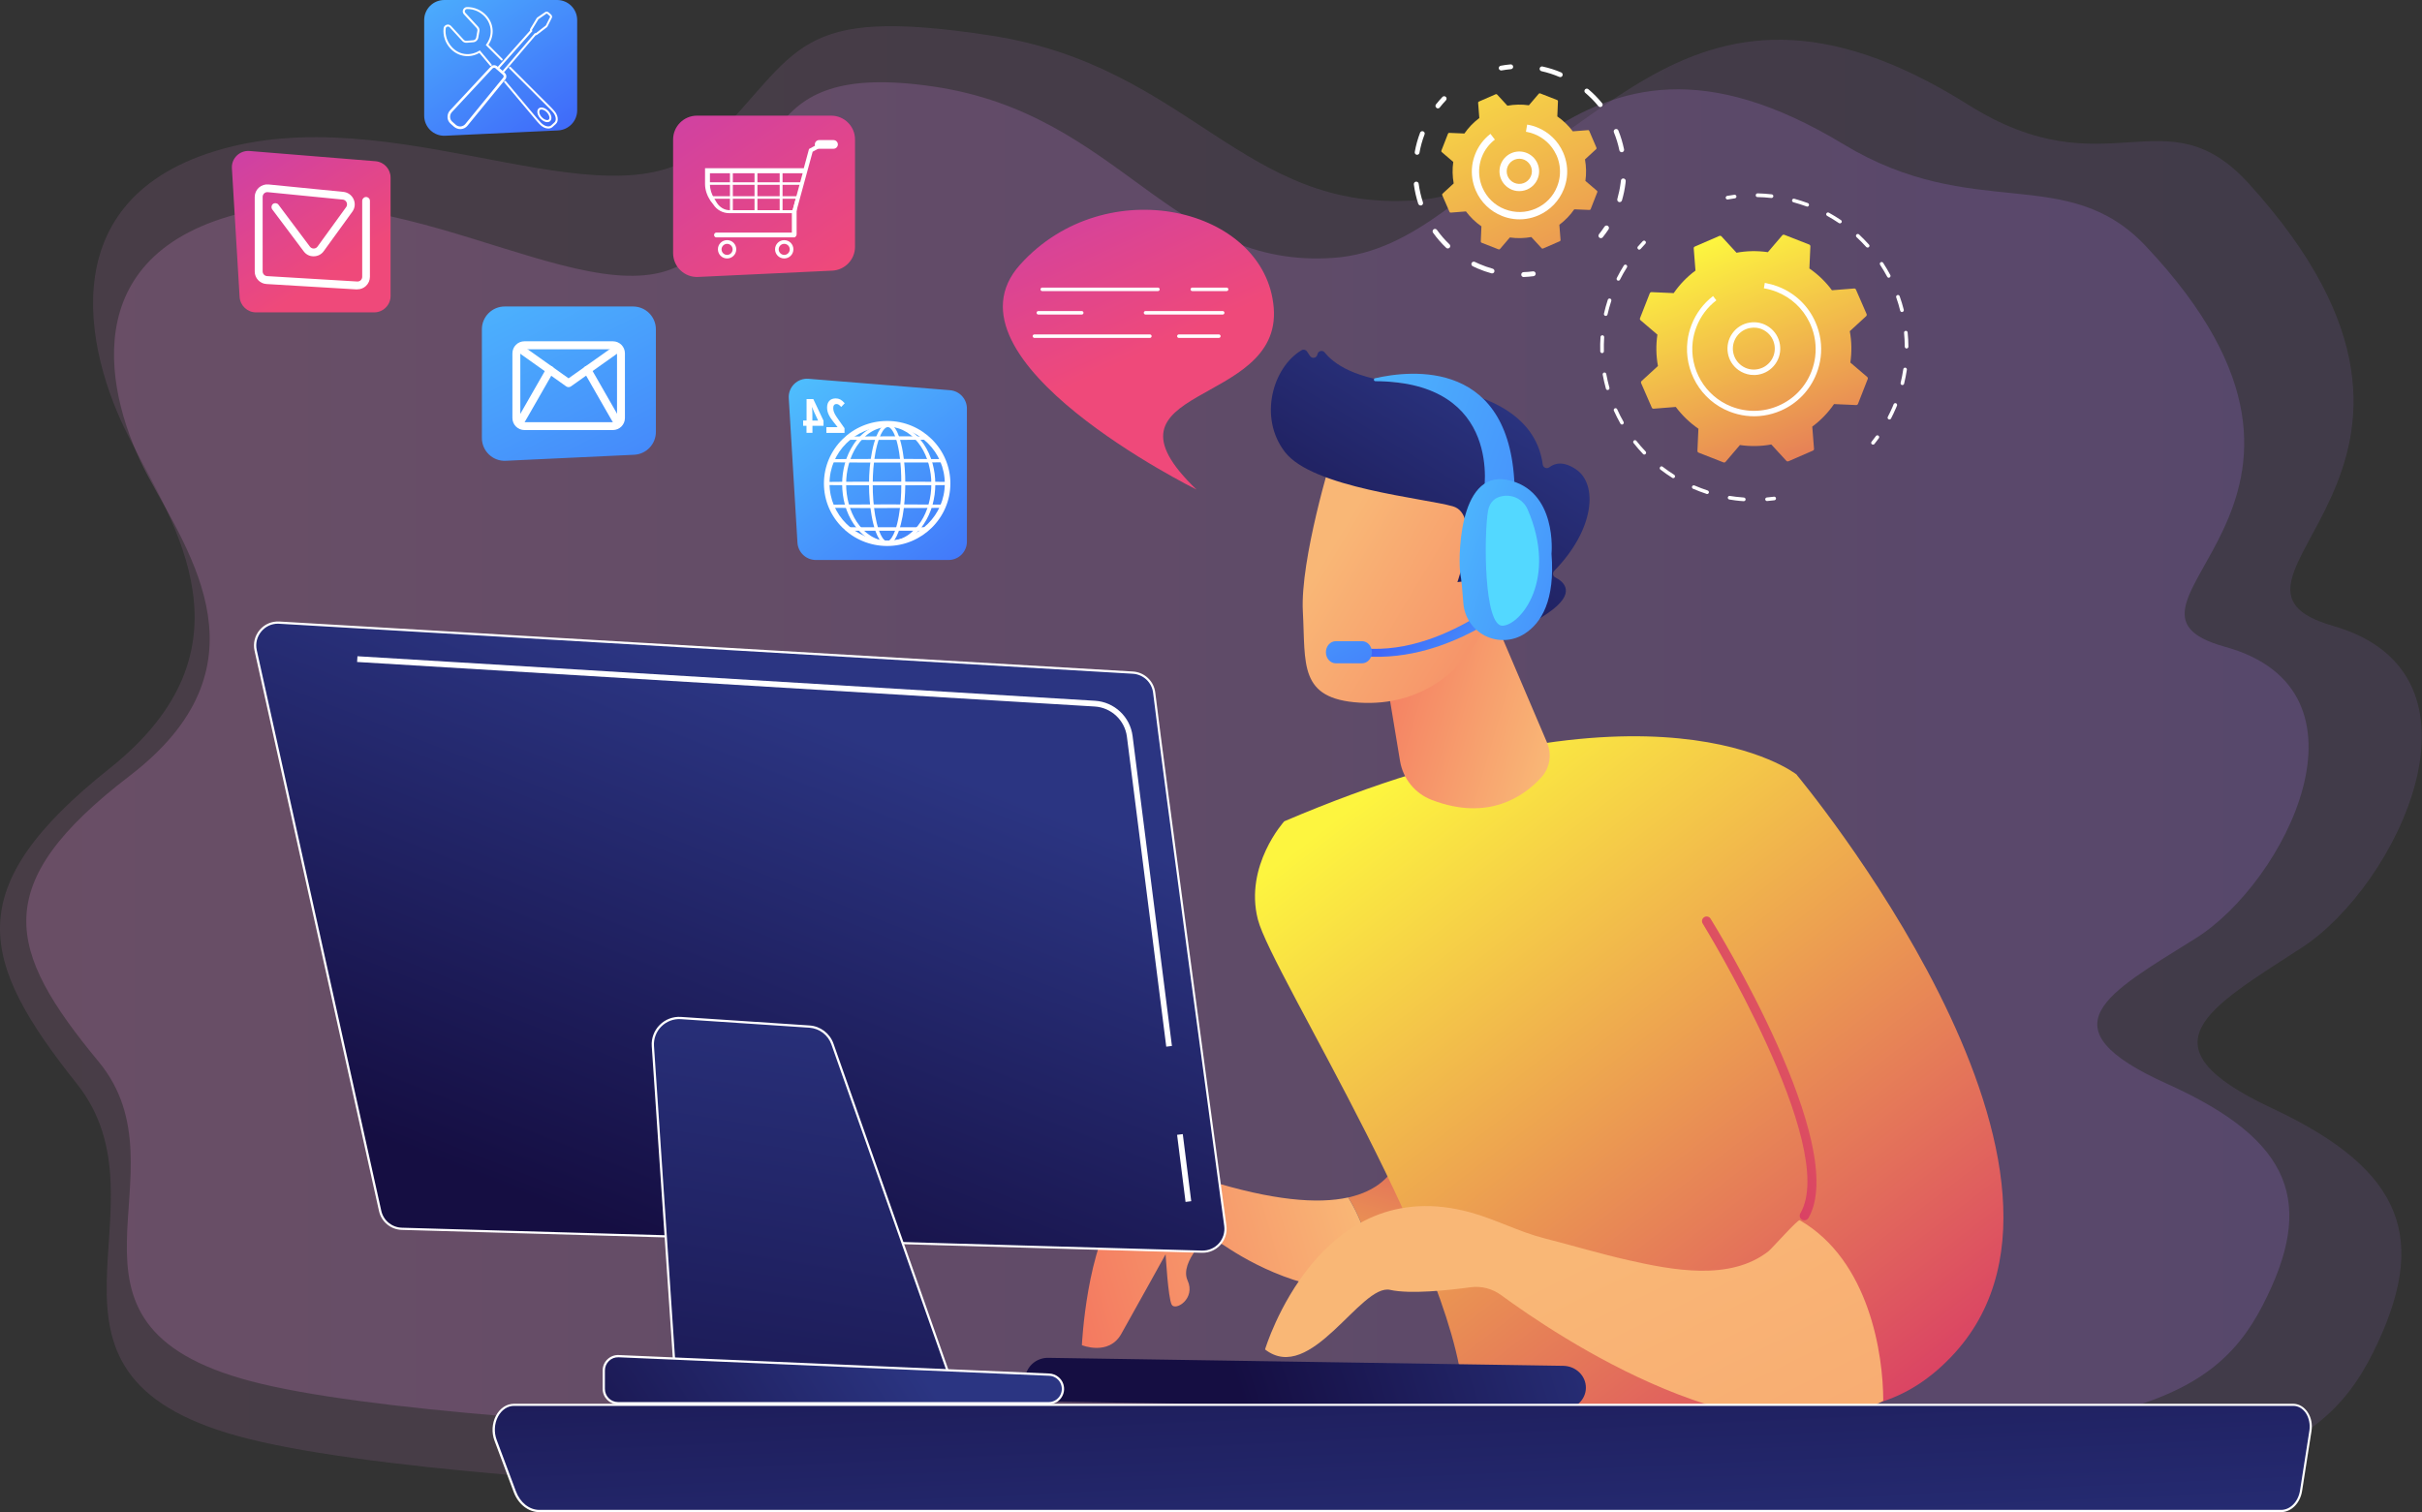 <?xml version="1.0" encoding="utf-8"?>
<!-- Generator: Adobe Illustrator 23.0.6, SVG Export Plug-In . SVG Version: 6.00 Build 0)  -->
<svg version="1.1" id="Layer_1" xmlns="http://www.w3.org/2000/svg" xmlns:xlink="http://www.w3.org/1999/xlink" x="0px" y="0px"
	 viewBox="0 0 3459 2160" style="enable-background:new 0 0 3459 2160;" xml:space="preserve">
<rect x="0" y="0" width="3459" height="2160" fill="#333333" stroke="none"/>
<style type="text/css">
	.st0{opacity:0.11;fill:url(#SVGID_1_);enable-background:new    ;}
	.st1{opacity:0.19;fill:url(#SVGID_2_);enable-background:new    ;}
	.st2{fill:#FFFFFF;}
	.st3{fill:url(#SVGID_3_);}
	.st4{fill:url(#SVGID_4_);}
	.st5{fill:url(#SVGID_5_);}
	.st6{fill:url(#SVGID_6_);}
	.st7{fill:url(#SVGID_7_);}
	.st8{fill:url(#SVGID_8_);}
	.st9{fill:url(#SVGID_9_);}
	.st10{fill:url(#SVGID_10_);}
	.st11{fill:url(#SVGID_11_);}
	.st12{fill:url(#SVGID_12_);}
	.st13{fill:url(#SVGID_13_);}
	.st14{fill:url(#SVGID_14_);}
	.st15{fill:url(#SVGID_15_);}
	.st16{fill:url(#SVGID_16_);}
	.st17{fill:url(#SVGID_17_);}
	.st18{fill:url(#SVGID_18_);}
	.st19{fill:url(#SVGID_19_);}
	.st20{fill:url(#SVGID_20_);}
	.st21{fill:url(#SVGID_21_);}
	.st22{fill:url(#SVGID_22_);}
	.st23{fill:url(#SVGID_23_);}
	.st24{fill:url(#SVGID_24_);}
	.st25{fill:url(#SVGID_25_);}
	.st26{fill:url(#SVGID_26_);}
	.st27{fill:url(#SVGID_27_);}
	.st28{fill:url(#SVGID_28_);}
	.st29{fill:url(#SVGID_29_);}
	.st30{fill:url(#SVGID_30_);}
</style>
<g id="Background">
</g>
<g id="Illustration">
	<g>
		
			<linearGradient id="SVGID_1_" gradientUnits="userSpaceOnUse" x1="-1905.066" y1="-353.371" x2="1553.575" y2="-353.371" gradientTransform="matrix(-1 0 0 1 1553.614 1450)">
			<stop  offset="0" style="stop-color:#B37CFF"/>
			<stop  offset="1" style="stop-color:#F895E7"/>
		</linearGradient>
		<path class="st0" d="M109.7,1548c-140.1-176.1-167.7-279.6,46.9-450.4s92.3-347.7,27.9-472.4s-114-350.9,144.6-415.4
			s555.1,124.8,685.2-6s116.8-196.6,400.8-153c284.1,43.7,360.4,253.8,608.1,235.2c247.7-18.6,367.4-400.7,787.8-136.3
			c198.3,124.7,281-19.4,400.9,112.8c373.9,412.2-99.9,568.4,120.2,631.6c239,68.7,90.3,371.6-44.2,459.1
			c-134.5,87.6-234.5,140.2-43.4,229.7s224.5,188.5,144.4,349.5s-231.9,211.8-862.8,221.3c-630.9,9.6-1852.7-10.7-2186-102.3
			C6.8,1960,249.8,1724.2,109.7,1548z"/>
		
			<linearGradient id="SVGID_2_" gradientUnits="userSpaceOnUse" x1="-1743.407" y1="-357.425" x2="1516.071" y2="-357.425" gradientTransform="matrix(-1 0 0 1 1553.614 1450)">
			<stop  offset="0" style="stop-color:#B37CFF"/>
			<stop  offset="1" style="stop-color:#F895E7"/>
		</linearGradient>
		<path class="st1" d="M2632.5,205.9c186.9,113.1,319,25.8,431.9,145.5c352.4,373.6-94.2,515.2,113.3,572.5
			c225.3,62.2,85.1,336.8-41.6,416.2c-126.8,79.4-221,127.1-40.9,208.2s211.6,170.8,136,316.8c-75.5,146-218.6,192-813.1,200.6
			c-594.5,8.7-1745.9-9.7-2060-92.8C44,1890,272.9,1676.2,140.9,1516.6c-132.1-159.7-158-253.4,44.2-408.3s87-315.1,26.3-428.2
			c-60.7-113-107.4-318,136.3-376.5s527.1,174.8,649.7,56.3s68.6-275.7,336.3-236.2c267.7,39.6,338,261.4,571.5,244.6
			C2138.6,351.5,2236.3-33.8,2632.5,205.9z"/>
		<g>
			<g>
				<g>
					<path class="st2" d="M2340.7,356.6c0.8,0.1,1.7-0.2,2.3-0.9c2.2-2.6,4.5-5.1,6.9-7.6c1-1,0.9-2.7-0.1-3.7s-2.7-0.9-3.7,0.1
						c-2.4,2.5-4.8,5.1-7,7.7c-0.9,1.1-0.8,2.7,0.3,3.6C2339.8,356.3,2340.2,356.5,2340.7,356.6z"/>
					<path class="st2" d="M2478.4,714.8c3.9,0.5,7.9,0.9,11.8,1.1c1.4,0.1,2.7-1,2.8-2.4s-1-2.6-2.4-2.8c-3.8-0.3-7.8-0.7-11.5-1.1
						c-2.8-0.3-5.6-0.8-8.5-1.2c-1.4-0.3-2.7,0.7-3,2.1c-0.2,1.4,0.7,2.7,2.1,3C2472.6,714,2475.5,714.4,2478.4,714.8z
						 M2437.7,705.7c1.2,0.1,2.4-0.6,2.8-1.8c0.4-1.4-0.3-2.8-1.7-3.3c-6.2-2-12.3-4.4-18.3-6.9l-0.5-0.2c-1.3-0.6-2.8,0-3.4,1.3
						c-0.6,1.3,0,2.8,1.4,3.4l0.5,0.2c6.1,2.6,12.4,5,18.8,7.1C2437.4,705.6,2437.5,705.6,2437.7,705.7z M2389.3,683
						c1,0.1,2-0.3,2.5-1.2c0.8-1.2,0.4-2.8-0.8-3.6c-5.7-3.6-11.2-7.4-16.5-11.5c-1.1-0.9-2.8-0.7-3.6,0.5c-0.9,1.1-0.7,2.8,0.5,3.6
						c5.4,4.2,11.1,8.1,16.9,11.8C2388.6,682.8,2389,683,2389.3,683z M2348,649.3c0.7,0.1,1.5-0.1,2.1-0.7c1-1,1.1-2.6,0.1-3.7
						c-4.6-4.8-9.1-9.9-13.2-15.2c-0.9-1.1-2.5-1.3-3.6-0.4c-1.1,0.9-1.3,2.5-0.4,3.6c4.2,5.4,8.8,10.6,13.5,15.6
						C2346.9,648.9,2347.4,649.2,2348,649.3z M2316.1,606.4c0.5,0.1,1.1,0,1.6-0.3c1.2-0.7,1.7-2.3,1-3.5c-3.3-5.8-6.4-11.9-9.1-18
						c-0.6-1.3-2.1-1.9-3.4-1.3c-1.3,0.6-1.9,2.1-1.3,3.4c2.8,6.3,6,12.4,9.3,18.4C2314.6,605.9,2315.4,606.3,2316.1,606.4z
						 M2295.7,557.1c0.3,0,0.7,0,1-0.1c1.4-0.4,2.2-1.8,1.8-3.2c-1.8-6.4-3.3-13.1-4.5-19.6c-0.3-1.4-1.6-2.3-3-2.1
						c-1.4,0.3-2.3,1.6-2.1,3c1.2,6.7,2.8,13.5,4.6,20.1C2293.8,556.3,2294.6,557,2295.7,557.1z M2287.7,504.4c0.1,0,0.3,0,0.4,0
						c1.4,0,2.6-1.2,2.5-2.6c-0.2-6.7,0-13.5,0.4-20.1c0.1-1.4-1-2.7-2.4-2.8c-1.4-0.1-2.7,1-2.8,2.4c-0.5,6.8-0.6,13.8-0.4,20.6
						C2285.5,503.1,2286.5,504.2,2287.7,504.4z M2293,451.2c1.3,0.2,2.5-0.7,2.8-2c1.5-6.5,3.3-13.1,5.4-19.4
						c0.4-1.4-0.3-2.8-1.7-3.3c-1.4-0.4-2.8,0.3-3.3,1.7c-2.1,6.5-4,13.2-5.5,19.9c-0.3,1.4,0.6,2.8,2,3.1
						C2292.8,451.2,2292.9,451.2,2293,451.2z M2311,400.9c1.1,0.1,2.1-0.4,2.6-1.4c3-6,6.3-11.9,9.9-17.5c0.8-1.2,0.4-2.8-0.8-3.6
						c-1.2-0.8-2.8-0.4-3.6,0.8c-3.6,5.8-7,11.8-10.1,18c-0.6,1.3-0.1,2.8,1.1,3.5C2310.5,400.8,2310.8,400.9,2311,400.9z"/>
					<path class="st2" d="M2523.3,715.7c0.2,0,0.4,0,0.5,0c3.4-0.3,6.9-0.7,10.4-1.1c1.4-0.2,2.4-1.5,2.2-2.9s-1.5-2.4-2.9-2.2
						c-3.4,0.4-6.8,0.8-10.1,1.1c-1.4,0.1-2.5,1.4-2.4,2.8C2521.2,714.6,2522.1,715.5,2523.3,715.7z"/>
				</g>
				<g>
					<path class="st2" d="M2674.7,635.1c0.9,0.1,1.8-0.2,2.3-0.9c2.2-2.7,4.3-5.5,6.3-8.3c0.8-1.2,0.6-2.8-0.6-3.6
						c-1.2-0.8-2.8-0.6-3.6,0.6c-2,2.8-4.1,5.5-6.2,8.1c-0.9,1.1-0.7,2.7,0.4,3.6C2673.8,634.9,2674.3,635.1,2674.7,635.1z"/>
					<path class="st2" d="M2698.1,599.2c1,0.1,2.1-0.4,2.6-1.4c2.4-4.7,4.7-9.5,6.8-14.4c0.6-1.3,1.1-2.7,1.7-4
						c0.5-1.3-0.1-2.8-1.4-3.4c-1.3-0.5-2.8,0.1-3.4,1.4c-0.5,1.3-1.1,2.6-1.6,3.9c-2,4.7-4.3,9.5-6.7,14.1
						c-0.7,1.3-0.2,2.8,1.1,3.5C2697.5,599.1,2697.8,599.2,2698.1,599.2z M2716.6,550c1.3,0.2,2.5-0.7,2.8-2
						c1.6-6.6,2.9-13.3,3.9-19.9c0.2-1.4-0.8-2.7-2.2-2.9s-2.7,0.8-2.9,2.2c-1,6.5-2.2,13.1-3.8,19.5c-0.3,1.4,0.5,2.8,1.9,3.1
						C2716.4,550,2716.5,550,2716.6,550z M2722.6,497.8c0.1,0,0.2,0,0.3,0c1.4,0,2.6-1.2,2.6-2.6c0-6.7-0.4-13.6-1.1-20.3
						c-0.1-1.4-1.4-2.5-2.8-2.3c-1.4,0.1-2.5,1.4-2.3,2.8c0.6,6.5,1,13.2,1,19.8C2720.4,496.6,2721.4,497.6,2722.6,497.8z
						 M2716,445.7c0.3,0,0.6,0,1-0.1c1.4-0.4,2.2-1.8,1.9-3.1c-1.7-6.5-3.6-13.1-5.9-19.4c-0.5-1.3-1.9-2.1-3.3-1.6
						c-1.3,0.5-2.1,2-1.6,3.3c2.2,6.2,4.1,12.6,5.7,19C2714.1,444.8,2715,445.6,2716,445.7z M2697.1,396.7c0.5,0.1,1,0,1.5-0.3
						c1.3-0.7,1.7-2.2,1.1-3.5c-3.2-5.9-6.6-11.8-10.3-17.5c-0.8-1.2-2.4-1.5-3.6-0.7s-1.5,2.4-0.7,3.6c3.6,5.5,7,11.2,10.1,17
						C2695.5,396.1,2696.3,396.6,2697.1,396.7z M2667,353.6c0.7,0.1,1.5-0.1,2-0.6c1.1-1,1.2-2.6,0.2-3.6c-4.5-5-9.3-9.9-14.2-14.5
						c-1-1-2.7-0.9-3.7,0.1s-0.9,2.7,0.1,3.7c4.8,4.5,9.5,9.2,13.9,14.1C2665.8,353.3,2666.4,353.6,2667,353.6z M2627.4,319.1
						c0.9,0.1,1.9-0.3,2.5-1.1c0.8-1.2,0.5-2.8-0.7-3.6c-5.6-3.8-11.4-7.3-17.3-10.6c-1.3-0.7-2.8-0.2-3.5,1s-0.2,2.8,1,3.5
						c5.8,3.2,11.4,6.7,16.9,10.4C2626.7,318.9,2627,319.1,2627.4,319.1z M2580.7,295.1c1.2,0.1,2.3-0.5,2.7-1.7
						c0.5-1.3-0.2-2.8-1.5-3.3c-6.3-2.3-12.8-4.4-19.3-6.2c-1.4-0.4-2.8,0.4-3.2,1.8s0.4,2.8,1.8,3.2c6.4,1.7,12.7,3.8,18.9,6
						C2580.3,295,2580.5,295,2580.7,295.1z M2509.6,281.5c0.1,0,0.2,0,0.3,0c6.6,0.1,13.2,0.6,19.8,1.3c1.4,0.2,2.7-0.9,2.9-2.3
						s-0.8-2.7-2.3-2.9l0,0c-6.7-0.8-13.5-1.2-20.2-1.4c-1.4,0-2.6,1.1-2.6,2.5C2507.3,280.2,2508.3,281.3,2509.6,281.5z"/>
					<path class="st2" d="M2466.8,284.9c0.3,0,0.5,0,0.8,0c3.3-0.6,6.7-1.1,10.1-1.6c1.4-0.2,2.4-1.5,2.2-2.9s-1.5-2.4-2.9-2.2
						c-3.4,0.5-6.9,1-10.3,1.6c-1.4,0.3-2.3,1.6-2.1,3C2464.8,283.9,2465.7,284.8,2466.8,284.9z"/>
				</g>
				<g>
					
						<linearGradient id="SVGID_3_" gradientUnits="userSpaceOnUse" x1="-890.378" y1="-1104.812" x2="-1085.707" y2="-614.108" gradientTransform="matrix(-1 0 0 1 1553.614 1450)">
						<stop  offset="0" style="stop-color:#FDF53F"/>
						<stop  offset="1" style="stop-color:#D93C65"/>
					</linearGradient>
					<path class="st3" d="M2455.5,337c1-0.4,2.2-0.2,3,0.6L2480,361c14.6-2.7,29.7-3,44.8-0.8l20.6-24.1c0.7-0.8,1.9-1.1,2.9-0.7
						l35.5,13.9c1,0.4,1.7,1.4,1.7,2.5l-1.4,31.7c12.6,8.7,23.4,19.2,32.2,31.1l31.7-2.5c1.1-0.1,2.2,0.5,2.6,1.6l15.2,34.9
						c0.4,1,0.2,2.2-0.6,3l-23.4,21.5c2.7,14.6,3,29.7,0.8,44.8l24.1,20.6c0.8,0.7,1.1,1.9,0.7,2.9l-13.9,35.5
						c-0.4,1-1.4,1.7-2.5,1.7l-31.7-1.4c-8.7,12.6-19.2,23.4-31.1,32.2l2.5,31.7c0.1,1.1-0.5,2.2-1.6,2.6l-34.9,15.2
						c-1,0.4-2.2,0.2-3-0.6l-21.5-23.4c-14.6,2.7-29.7,3-44.8,0.8l-20.6,24.1c-0.7,0.8-1.9,1.1-2.9,0.7l-35.5-13.9
						c-1-0.4-1.7-1.4-1.7-2.5l1.4-31.7c-12.6-8.7-23.4-19.2-32.3-31.1l-31.7,2.5c-1.1,0.1-2.2-0.5-2.6-1.6l-15.2-34.9
						c-0.4-1-0.2-2.2,0.6-3l23.4-21.5c-2.7-14.6-3-29.7-0.8-44.8l-24.1-20.6c-0.8-0.7-1.1-1.9-0.7-2.9l13.9-35.5
						c0.4-1,1.4-1.7,2.5-1.7l31.7,1.4c8.7-12.6,19.2-23.4,31.1-32.2l-2.5-31.7c-0.1-1.1,0.5-2.2,1.6-2.6L2455.5,337z"/>
					<path class="st2" d="M2500.1,535.4c3.5,0.4,7.2,0.4,10.8-0.2c9.9-1.6,18.6-7,24.5-15.2c5.9-8.2,8.2-18.2,6.6-28.1
						c-1.6-9.9-7-18.6-15.2-24.5s-18.2-8.2-28.1-6.6c-9.9,1.6-18.6,7-24.5,15.2s-8.2,18.2-6.6,28.1c1.6,9.9,7,18.6,15.2,24.5
						C2488,532.3,2494,534.6,2500.1,535.4z M2508.5,468.2c4.9,0.6,9.6,2.4,13.7,5.4c13.4,9.6,16.5,28.4,6.9,41.8
						c-4.7,6.5-11.6,10.8-19.5,12.1s-15.8-0.5-22.3-5.2s-10.8-11.6-12.1-19.5s0.6-15.8,5.2-22.3c4.7-6.5,11.6-10.8,19.5-12.1
						C2502.8,467.9,2505.7,467.9,2508.5,468.2z"/>
					<path class="st2" d="M2493.5,593.9c16.8,2.1,33.9-0.4,49.8-7.3c23.5-10.2,41.5-29,50.9-52.8c3-7.7,5-15.5,6-23.5
						c2.1-16.8-0.4-33.9-7.3-49.8c-10.2-23.5-29-41.5-52.8-50.9c-0.6-0.2-1.2-0.5-1.9-0.7c-5.1-1.9-10.4-3.4-15.8-4.4
						c-0.7-0.1-1.3-0.2-2-0.4l-1.3,7.7c6.1,1,12.2,2.7,18.1,5c20.7,8.2,37.3,23.5,46.9,43.4c0.5,1.1,1.1,2.3,1.6,3.4
						c6.4,14.6,8.6,30.4,6.7,45.8c-0.9,7.3-2.7,14.6-5.5,21.6c-8.6,21.9-25.2,39.1-46.8,48.5s-45.5,9.8-67.4,1.2
						c-38.1-15-60-53.8-55.2-92.8c0.9-7.2,2.7-14.4,5.5-21.4c5.8-14.9,15.6-27.8,28.2-37.5l-4.7-6.1c-13.7,10.5-24.3,24.7-30.6,40.8
						c-3,7.7-5,15.5-5.9,23.3c-5.2,42.4,18.5,84.6,60,100.9C2477.7,590.9,2485.5,592.9,2493.5,593.9z"/>
				</g>
			</g>
			<g>
				<g>
					<path class="st2" d="M2053.1,154.8c1.2,0.1,2.4-0.3,3.1-1.3c2.8-3.5,5.7-6.9,8.8-10.2c1.3-1.4,1.3-3.6-0.1-4.9
						c-1.4-1.3-3.6-1.3-4.9,0.1c-3.2,3.4-6.3,7-9.2,10.6c-1.2,1.5-0.9,3.7,0.6,4.8C2051.9,154.5,2052.5,154.8,2053.1,154.8z"/>
					<path class="st2" d="M2130.5,390.5c1.7,0.2,3.3-0.8,3.7-2.5c0.5-1.8-0.6-3.7-2.4-4.2c-6.4-1.8-12.8-4-19-6.7
						c-2.2-0.9-4.3-1.9-6.5-3c-1.7-0.8-3.8-0.1-4.6,1.6s-0.1,3.8,1.6,4.6c2.2,1.1,4.5,2.1,6.7,3.1c6.5,2.8,13.2,5.2,19.9,7
						C2130.2,390.5,2130.3,390.5,2130.5,390.5z M2067.3,354.9c1,0.1,2.1-0.2,2.9-1c1.3-1.4,1.3-3.6-0.1-4.9
						c-6.6-6.2-12.6-13.2-17.9-20.6c-1.1-1.5-3.3-1.9-4.8-0.8s-1.9,3.3-0.8,4.8c5.5,7.7,11.8,15,18.7,21.5
						C2065.9,354.5,2066.6,354.8,2067.3,354.9z M2028.5,293.5c0.5,0.1,1,0,1.5-0.1c1.8-0.6,2.8-2.5,2.2-4.3
						c-2.8-8.6-4.9-17.6-6.1-26.6c-0.2-1.9-2-3.2-3.9-3s-3.2,2-3,3.9c1.2,9.4,3.4,18.8,6.3,27.8
						C2026.1,292.5,2027.3,293.3,2028.5,293.5z M2023.4,221.1c1.8,0.2,3.5-1,3.8-2.8c1.6-8.9,4-17.8,7.3-26.3c0.7-1.8-0.2-3.8-2-4.4
						c-1.8-0.7-3.8,0.2-4.4,2c-3.4,8.9-6,18.2-7.6,27.5C2020.2,219,2021.4,220.8,2023.4,221.1
						C2023.2,221.1,2023.3,221.1,2023.4,221.1z"/>
					<path class="st2" d="M2175.6,395.7c0.2,0,0.4,0,0.6,0c4.7-0.2,9.4-0.6,14-1.2c1.9-0.3,3.2-2,3-3.9c-0.3-1.9-2-3.2-3.9-3
						c-4.4,0.6-8.9,1-13.4,1.1c-1.9,0.1-3.4,1.7-3.3,3.6C2172.6,394.2,2173.9,395.5,2175.6,395.7z"/>
				</g>
				<g>
					<path class="st2" d="M2285.9,340.2c1.1,0.1,2.3-0.3,3.1-1.3c2.9-3.6,5.7-7.5,8.3-11.4c1-1.6,0.6-3.7-1-4.8
						c-1.6-1-3.7-0.6-4.8,1c-2.5,3.7-5.1,7.4-7.9,10.9c-1.2,1.5-1,3.6,0.5,4.8C2284.7,339.9,2285.3,340.1,2285.9,340.2z"/>
					<path class="st2" d="M2312.7,288.7c1.6,0.2,3.2-0.8,3.7-2.4c2.3-7.8,4-15.9,5-24c0.1-1.2,0.3-2.4,0.4-3.6
						c0.2-1.9-1.3-3.5-3.1-3.8c-1.9-0.2-3.6,1.2-3.8,3.1c-0.1,1.1-0.2,2.3-0.4,3.4c-1,7.7-2.6,15.4-4.7,22.9
						c-0.5,1.8,0.5,3.7,2.3,4.3C2312.3,288.7,2312.5,288.7,2312.7,288.7z M2315.6,217.4c0.4,0,0.7,0,1.1,0c1.9-0.4,3.1-2.2,2.7-4.1
						c-1.9-9.2-4.6-18.2-8.1-26.9c-0.7-1.8-2.7-2.6-4.5-1.9c-1.8,0.7-2.6,2.7-1.9,4.5c3.4,8.3,6,16.9,7.8,25.6
						C2313,216.1,2314.2,217.2,2315.6,217.4z M2285,152.9c0.9,0.1,1.8-0.1,2.6-0.7c1.5-1.2,1.7-3.4,0.5-4.8
						c-5.9-7.2-12.5-14-19.7-20c-1.5-1.2-3.6-1-4.8,0.4c-1.2,1.5-1,3.6,0.4,4.8c6.8,5.8,13.2,12.2,18.8,19.1
						C2283.4,152.4,2284.2,152.8,2285,152.9z M2227.9,110.1c1.5,0.2,3-0.6,3.6-2.1c0.7-1.7-0.1-3.8-1.8-4.5
						c-8.6-3.7-17.6-6.5-26.7-8.5c-1.9-0.5-3.7,0.8-4.1,2.6c-0.4,1.9,0.8,3.7,2.6,4.1c8.7,1.9,17.3,4.7,25.5,8.2
						C2227.2,110,2227.6,110.1,2227.9,110.1z"/>
					<path class="st2" d="M2143.6,100.6c0.3,0,0.7,0,1,0c4.4-0.8,8.9-1.4,13.3-1.8c1.9-0.2,3.3-1.8,3.1-3.7
						c-0.2-1.9-1.8-3.3-3.7-3.1c-4.7,0.4-9.3,1-14,1.9c-1.9,0.3-3.1,2.1-2.8,4C2140.9,99.4,2142.2,100.5,2143.6,100.6z"/>
				</g>
				<g>
					
						<linearGradient id="SVGID_4_" gradientUnits="userSpaceOnUse" x1="-504.634" y1="-1437.94" x2="-842.887" y2="-732.849" gradientTransform="matrix(-1 0 0 1 1553.614 1450)">
						<stop  offset="0" style="stop-color:#FDF53F"/>
						<stop  offset="1" style="stop-color:#D93C65"/>
					</linearGradient>
					<path class="st4" d="M2136.1,134.6c0.7-0.3,1.5-0.1,2,0.4l14.7,16c10-1.8,20.3-2.1,30.7-0.6l14.1-16.5c0.5-0.6,1.3-0.8,2-0.5
						l24.3,9.5c0.7,0.3,1.2,1,1.1,1.7l-0.9,21.7c8.6,5.9,16,13.2,22.1,21.3l21.7-1.7c0.8-0.1,1.5,0.4,1.8,1.1l10.3,24
						c0.3,0.7,0.1,1.5-0.4,2l-16,14.7c1.8,10,2.1,20.3,0.6,30.7l16.5,14.1c0.6,0.5,0.8,1.3,0.5,2l-9.5,24.3c-0.3,0.7-1,1.2-1.7,1.1
						l-21.7-0.9c-5.9,8.6-13.2,16-21.3,22.1l1.7,21.7c0.1,0.8-0.4,1.5-1.1,1.8l-23.9,10.4c-0.7,0.3-1.5,0.1-2-0.4l-14.7-16
						c-10,1.8-20.3,2.1-30.7,0.6l-14.1,16.5c-0.5,0.6-1.3,0.8-2,0.5l-24.3-9.5c-0.7-0.3-1.2-1-1.1-1.7l0.9-21.7
						c-8.6-5.9-16-13.2-22.1-21.3l-21.7,1.7c-0.8,0.1-1.5-0.4-1.8-1.1l-10.4-23.9c-0.3-0.7-0.1-1.5,0.4-2l16-14.7
						c-1.8-10-2.1-20.3-0.6-30.7l-16.5-14.1c-0.6-0.5-0.8-1.3-0.5-2l9.5-24.3c0.3-0.7,1-1.2,1.7-1.1l21.7,0.9
						c5.9-8.6,13.2-16,21.3-22.1l-1.7-21.7c-0.1-0.8,0.4-1.5,1.1-1.8L2136.1,134.6z"/>
					<path class="st2" d="M2166.3,272.8c10,1.2,20.3-2.9,26.5-11.6c9.1-12.7,6.2-30.4-6.5-39.5s-30.4-6.2-39.5,6.5
						s-6.2,30.4,6.5,39.5C2157.3,270.6,2161.8,272.3,2166.3,272.8z M2180.3,230.1c8.1,5.8,9.9,17,4.1,25.1c-5.8,8.1-17,9.9-25.1,4.1
						c-8.1-5.8-9.9-17-4.1-25.1C2161,226.2,2172.3,224.3,2180.3,230.1z"/>
					<path class="st2" d="M2161.8,312.8c11.9,1.5,24.1-0.3,35.4-5.2c16.7-7.3,29.5-20.6,36.2-37.5c2.1-5.4,3.6-11,4.3-16.7
						c1.5-11.9-0.3-24.1-5.2-35.4c-7.3-16.7-20.6-29.5-37.5-36.2c-4.5-1.8-9.2-3.1-14-3.8l-1.7,10.2c4,0.7,8,1.8,11.9,3.3
						c13.7,5.4,24.7,15.6,31,28.8c0.1,0.2,0.2,0.4,0.3,0.6c0.2,0.4,0.4,0.8,0.6,1.2c4.2,9.6,5.6,19.9,4.4,30
						c-0.6,4.8-1.8,9.5-3.6,14.1c-5.6,14.4-16.5,25.6-30.7,31.8c-14.1,6.2-29.8,6.4-44.2,0.8s-25.6-16.5-31.8-30.7
						c-4.2-9.6-5.6-19.9-4.4-30c0.6-4.8,1.8-9.5,3.6-14.1c3.8-9.7,10.2-18.2,18.5-24.6l-6.3-8.2c-9.7,7.5-17.3,17.5-21.8,29
						c-2.1,5.4-3.6,11-4.3,16.7c-1.5,11.9,0.3,24.1,5.2,35.4c7.3,16.7,20.6,29.5,37.5,36.2C2150.5,310.7,2156.1,312.1,2161.8,312.8z
						"/>
				</g>
			</g>
		</g>
		<g>
			
				<linearGradient id="SVGID_5_" gradientUnits="userSpaceOnUse" x1="1326.435" y1="-1454.409" x2="1072.373" y2="-1063.789" gradientTransform="matrix(-1 0 0 1 1553.614 1450)">
				<stop  offset="0" style="stop-color:#A737D5"/>
				<stop  offset="1" style="stop-color:#EF497A"/>
			</linearGradient>
			<path class="st5" d="M365.6,446.2h168.8c12.9,0,23.4-10.5,23.4-23.4V253.6c0-12.2-9.4-22.3-21.5-23.3l-179.9-14.6
				c-14.2-1.1-26.1,10.5-25.2,24.7l11,183.8C343.1,436.6,353.3,446.2,365.6,446.2z"/>
			<path class="st2" d="M510.4,413.3c4.5,0,9-1.7,12.3-4.9c3.6-3.4,5.6-8.1,5.6-13V286.9c0-3.1-2.5-5.5-5.5-5.5s-5.5,2.5-5.5,5.5
				v108.5c0,1.9-0.8,3.6-2.1,4.9c-1.4,1.3-3.2,1.9-5.1,1.8l-128.6-7.7c-3.6-0.2-6.4-3.2-6.4-6.8V281.2c0-1.9,0.8-3.7,2.2-5
				c1.4-1.3,3.3-1.9,5.2-1.7l107,10.6c3.5,0.3,5,2.9,5.5,4s1.4,3.9-0.7,6.8l-40.8,56.3c-1.3,1.8-3.3,2.8-5.4,2.8c0,0,0,0-0.1,0
				c-2.2,0-4.1-1-5.4-2.7l-44.9-59.9c-1.8-2.4-5.3-2.9-7.8-1.1c-2.4,1.8-2.9,5.3-1.1,7.8l44.9,59.9c3.4,4.6,8.6,7.3,14.4,7.1
				c5.7,0,11-2.7,14.3-7.4l40.8-56.3c3.8-5.2,4.5-11.9,1.8-17.8s-8.1-9.8-14.5-10.5l-107-10.6c-5-0.5-10,1.2-13.8,4.5
				c-3.7,3.4-5.9,8.2-5.9,13.3v106.6c0,9.4,7.4,17.3,16.8,17.8l128.6,7.7C509.7,413.3,510.1,413.3,510.4,413.3z"/>
		</g>
		<g>
			<g>
				
					<linearGradient id="SVGID_6_" gradientUnits="userSpaceOnUse" x1="-170.848" y1="692.295" x2="-475.673" y2="215.178" gradientTransform="matrix(-0.962 0.274 0.274 0.962 1580.408 1449.466)">
					<stop  offset="0" style="stop-color:#FDF53F"/>
					<stop  offset="1" style="stop-color:#D93C65"/>
				</linearGradient>
				<path class="st6" d="M1925.5,1710.5c160.4-35.4,39.6-273.3,33.9-282.6l287.5,100.9c0,0,25.7,138.3-153.2,265.7
					c-45.3,32.2-91.1,46.1-134.2,48.9C1962.3,1788,1945.9,1743.6,1925.5,1710.5z"/>
				
					<linearGradient id="SVGID_7_" gradientUnits="userSpaceOnUse" x1="-269.226" y1="365.253" x2="163.16" y2="365.253" gradientTransform="matrix(-0.962 0.274 0.274 0.962 1580.408 1449.466)">
					<stop  offset="0" style="stop-color:#F9B776"/>
					<stop  offset="1" style="stop-color:#F47960"/>
				</linearGradient>
				<path class="st7" d="M1598.9,1721.5c47.1-57.6,125.3-35.7,125.3-35.7c93.2,29,157.6,34.3,201.2,24.7
					c20.4,33.1,36.9,77.4,33.9,133c-93.4,6.1-174.5-39.7-211.2-64.6c-13.2-9-31.2-6-40.6,6.9c-9.5,13.1-17.6,29.8-11.5,43.1
					c12.1,26.3-17.3,44.1-22.6,34.8c-5.2-9.3-8.7-72.1-8.7-72.1s-45.5,82.2-63.4,113.9c-17.9,31.7-56.2,16-56.2,16
					S1551.8,1779.1,1598.9,1721.5z"/>
				
					<linearGradient id="SVGID_8_" gradientUnits="userSpaceOnUse" x1="-424.754" y1="-354.57" x2="-1396.62" y2="352.243" gradientTransform="matrix(-0.959 -0.282 -0.282 0.959 1476.241 1331.211)">
					<stop  offset="0" style="stop-color:#FDF53F"/>
					<stop  offset="1" style="stop-color:#D93C65"/>
				</linearGradient>
				<path class="st8" d="M2565.3,1106c0,0-201.8-159-731.2,67.2c0,0-57.3,63.2-37.7,140.1c19.5,77,295.2,505.2,293.9,697.2
					c0,0,199.2,136.4,477,33.8C2567.2,2044.3,2692.2,1545.6,2565.3,1106z"/>
				
					<linearGradient id="SVGID_9_" gradientUnits="userSpaceOnUse" x1="-637.693" y1="-474.875" x2="-350.915" y2="-474.875" gradientTransform="matrix(-0.959 -0.282 -0.282 0.959 1476.241 1331.211)">
					<stop  offset="0" style="stop-color:#F9B776"/>
					<stop  offset="1" style="stop-color:#F47960"/>
				</linearGradient>
				<path class="st9" d="M2137,891l72.4,169.7c7.2,16.9,4.1,36.4-8.3,49.9c-25,27.3-75.8,62.8-156.2,32.1
					c-23.9-9.1-41.2-30.3-45.4-55.5l-30.8-186L2137,891z"/>
				
					<linearGradient id="SVGID_10_" gradientUnits="userSpaceOnUse" x1="-564.112" y1="-546.177" x2="-1535.975" y2="160.633" gradientTransform="matrix(-0.959 -0.282 -0.282 0.959 1476.241 1331.211)">
					<stop  offset="0" style="stop-color:#FDF53F"/>
					<stop  offset="1" style="stop-color:#D93C65"/>
				</linearGradient>
				<path class="st10" d="M2570.3,1743.1c58.4-100.4-139.6-420.8-139.6-420.8l134.7-216.2c0,0,467.1,557.9,227.4,825.3
					c-34.4,38.3-71.7,61.3-110.6,72.5C2672.5,1864.2,2614.9,1784.5,2570.3,1743.1z"/>
				
					<linearGradient id="SVGID_11_" gradientUnits="userSpaceOnUse" x1="-1721.791" y1="-331.608" x2="-896.092" y2="106.648" gradientTransform="matrix(-1 0 0 1 1553.614 1450)">
					<stop  offset="0" style="stop-color:#FDF53F"/>
					<stop  offset="1" style="stop-color:#D93C65"/>
				</linearGradient>
				<path class="st11" d="M2575.1,1742.9c2.9,0.8,6-0.3,7.6-3c59.7-102.6-131.5-414.4-139.7-427.6c-1.9-3.1-6-4.1-9.1-2.2
					s-4.1,6-2.2,9.1c2,3.2,195.3,318.2,139.5,414c-1.8,3.2-0.8,7.2,2.4,9.1C2574.1,1742.6,2574.6,1742.8,2575.1,1742.9z"/>
				
					<linearGradient id="SVGID_12_" gradientUnits="userSpaceOnUse" x1="-729.849" y1="321.763" x2="-1827.734" y2="2229.564" gradientTransform="matrix(-0.998 -6.820000e-02 -6.820000e-02 0.998 1495.145 1452.047)">
					<stop  offset="0" style="stop-color:#F9B776"/>
					<stop  offset="1" style="stop-color:#F47960"/>
				</linearGradient>
				<path class="st12" d="M2100.6,1732c35.8,9.9,69.2,27.8,105.2,36.9c40,10.2,79.5,22.1,119.8,31.2
					c62.6,14.1,145.1,30.3,200.1-12.8c4.6-3.6,41.9-45.8,44.6-44.3c99.9,57.7,119.3,192.6,119.3,258
					c-182.1,99.6-468.5-94.3-545.7-151c-12.7-9.3-28.4-13.4-44-11.2c-31.5,4.3-85.9,10.1-114.6,3.7c-42-9.4-113.1,136-178.6,85.1
					C1806.6,1927.7,1883.2,1671.7,2100.6,1732z"/>
				<g>
					
						<linearGradient id="SVGID_13_" gradientUnits="userSpaceOnUse" x1="-391.752" y1="-148.753" x2="-745.499" y2="121.918" gradientTransform="matrix(-0.994 0.111 0.111 0.994 1530.471 968.196)">
						<stop  offset="0" style="stop-color:#F9B776"/>
						<stop  offset="1" style="stop-color:#F47960"/>
					</linearGradient>
					<path class="st13" d="M1902.3,651.1c0,0-45.7,148.1-41.6,222.7s-6.5,124.5,80.9,129.9c87.4,5.4,154.9-45.4,185.7-123.6
						c0,0,48.6-120.6,29.7-165.7C2138.1,669.3,1902.3,651.1,1902.3,651.1z"/>
					
						<linearGradient id="SVGID_14_" gradientUnits="userSpaceOnUse" x1="-640.259" y1="-362.417" x2="-319.921" y2="50.017" gradientTransform="matrix(-0.994 0.111 0.111 0.994 1530.471 968.196)">
						<stop  offset="0" style="stop-color:#2B3582"/>
						<stop  offset="1" style="stop-color:#150E42"/>
					</linearGradient>
					<path class="st14" d="M2092.2,830.3l-10.8,1.2c0,0,34.4-96.6-6.6-108.3s-200-26.1-239.7-77.5c-38.3-49.6-17.1-121.5,23.9-145.5
						c2.6-1.5,6-0.6,7.6,1.9l4.3,6.4c3,4.4,9.7,2.9,10.6-2.3c0.8-4.9,7.2-6.7,10.3-2.8c12.1,15.3,42.9,39.1,119,44.5
						c108,7.7,182.7,42.7,192.5,115.7c0.6,4.6,5.9,6.6,9.5,3.8c7.3-5.6,19.5-9.3,37.8,2.9c31.8,21.2,27,85.9-30.9,145.1
						c-2.7,2.8-2.2,7.5,1.3,9.3c12.4,6.2,31.6,22.2-10.3,51c-42.9,29.5-70.2,29.8-80.7,28.4c-2.8-0.4-4.9-2.7-5.1-5.5l-3.2-65.2
						c-0.2-3.4-3.1-5.9-6.5-5.5L2092.2,830.3z"/>
					
						<linearGradient id="SVGID_15_" gradientUnits="userSpaceOnUse" x1="-435.647" y1="-206.113" x2="-789.394" y2="64.557" gradientTransform="matrix(-0.994 0.111 0.111 0.994 1530.471 968.196)">
						<stop  offset="0" style="stop-color:#F9B776"/>
						<stop  offset="1" style="stop-color:#F47960"/>
					</linearGradient>
					<path class="st15" d="M2091,844.1c0,0,13.4-92.9,56.7-72.1c43.3,20.8-9.7,103.5-41.9,110.5L2091,844.1z"/>
				</g>
				
					<linearGradient id="SVGID_16_" gradientUnits="userSpaceOnUse" x1="20136.744" y1="1305.434" x2="19574.529" y2="1459.523" gradientTransform="matrix(1.053 -3.420000e-02 3.250000e-02 1 -18885.012 1213.689)">
					<stop  offset="0" style="stop-color:#2B3582"/>
					<stop  offset="1" style="stop-color:#150E42"/>
				</linearGradient>
				<path class="st16" d="M2233.1,2013.4c-0.6,0-1.1,0-1.7,0l-735-11.4c-18.2-0.3-32.6-14.5-32.3-31.7c0.4-17.3,15.4-31.3,33.5-30.7
					l735,11.4c18.2,0.3,32.6,14.5,32.3,31.7C2264.6,1999.4,2250.5,2012.8,2233.1,2013.4z"/>
			</g>
			<g>
				<g>
					<g>
						
							<linearGradient id="SVGID_17_" gradientUnits="userSpaceOnUse" x1="-353.227" y1="-1106.855" x2="-55.118" y2="-1308.963" gradientTransform="matrix(-0.986 -0.169 -0.169 0.986 1698.394 2071.375)">
							<stop  offset="0" style="stop-color:#53D8FF"/>
							<stop  offset="1" style="stop-color:#3840F7"/>
						</linearGradient>
						<path class="st17" d="M1947,937.4c130.9,11.1,238.1-91.4,238.8-93v-23.1c-0.7,1.5-113.6,115.4-238.1,104.9L1947,937.4z"/>
					</g>
					
						<linearGradient id="SVGID_18_" gradientUnits="userSpaceOnUse" x1="-205.441" y1="-831.257" x2="-534.165" y2="-216.685" gradientTransform="matrix(-1 0 0 1 1553.614 1450)">
						<stop  offset="0" style="stop-color:#53D8FF"/>
						<stop  offset="1" style="stop-color:#3840F7"/>
					</linearGradient>
					<path class="st18" d="M1893.6,931.7c0,8.7,6.3,15.8,14.1,15.8h37.5c7.8,0,14.1-7.1,14.1-15.8s-6.3-15.8-14.1-15.8h-37.5
						C1899.9,915.9,1893.6,923,1893.6,931.7z"/>
				</g>
				<g>
					
						<linearGradient id="SVGID_19_" gradientUnits="userSpaceOnUse" x1="299.93" y1="-1567.966" x2="-925.09" y2="-1365.571" gradientTransform="matrix(-0.986 -0.169 -0.169 0.986 1698.394 2071.375)">
						<stop  offset="0" style="stop-color:#53D8FF"/>
						<stop  offset="1" style="stop-color:#3840F7"/>
					</linearGradient>
					<path class="st19" d="M2118.9,705c0,0,29.9-159.6-154.6-160.5c-2.6,0-3-3.7-0.5-4.2c50.5-11.6,197.2-28.9,199.4,162.6
						C2135.2,713,2118.9,705,2118.9,705z"/>
					
						<linearGradient id="SVGID_20_" gradientUnits="userSpaceOnUse" x1="29.898" y1="-1371.181" x2="-737.661" y2="-1244.368" gradientTransform="matrix(-0.986 -0.169 -0.169 0.986 1698.394 2071.375)">
						<stop  offset="0" style="stop-color:#53D8FF"/>
						<stop  offset="1" style="stop-color:#3840F7"/>
					</linearGradient>
					<path class="st20" d="M2152.7,685.5c72,14.6,63.1,105.6,63.1,105.6c5.2,66.1-14.1,98.8-38.8,114.4c-16.9,10.7-38.1,11.6-56,2.7
						c-17.8-9-29.6-26.7-31.1-46.6c-1.3-18-2.9-35.1-4.2-41.1C2082.6,805.8,2080.8,670.9,2152.7,685.5z"/>
				</g>
				
					<linearGradient id="SVGID_21_" gradientUnits="userSpaceOnUse" x1="-151.559" y1="-1329.772" x2="248.906" y2="-1336.447" gradientTransform="matrix(-0.986 -0.169 -0.169 0.986 1698.394 2071.375)">
					<stop  offset="0" style="stop-color:#53D8FF"/>
					<stop  offset="1" style="stop-color:#3840F7"/>
				</linearGradient>
				<path class="st21" d="M2146.1,708.6c14.9-2.6,29.7,5.3,35.7,19.3c43,99.7-9.8,164.5-35.7,165.9c-27.3,1.4-26.8-130.1-21-163.8
					C2127.5,715.8,2136.5,710.2,2146.1,708.6z"/>
			</g>
		</g>
		<g>
			
				<linearGradient id="SVGID_22_" gradientUnits="userSpaceOnUse" x1="-465.443" y1="952.052" x2="-432.094" y2="218.371" gradientTransform="matrix(-1 0 0 1 1553.614 1450)">
				<stop  offset="0" style="stop-color:#2B3582"/>
				<stop  offset="1" style="stop-color:#150E42"/>
			</linearGradient>
			<path class="st22" d="M3299.7,2043.6c1.4-9.1-0.5-18.5-5.3-25.6s-11.9-11.3-19.4-11.3H734c-9.9,0-19,6.2-24.4,16.4
				c-5.3,10.2-6,23.1-1.9,34.2l27.5,73.5c6.3,16.8,20,27.6,35,27.6h2487.3c14,0,26-12.2,28.7-29.1L3299.7,2043.6z"/>
			<path class="st2" d="M770.3,2160h2487.3c14.7,0,27.5-12.8,30.2-30.5l13.4-85.6c1.5-9.5-0.5-19.2-5.5-26.7
				c-5.1-7.6-12.6-12-20.7-12H734c-10.5,0-20.2,6.5-25.8,17.3c-5.5,10.7-6.3,23.9-2,35.4l27.5,73.5
				C740.3,2148.8,754.7,2160,770.3,2160z M3298.2,2043.4l-13.4,85.6c-2.5,16.1-13.9,27.8-27.1,27.8H770.3
				c-14.3,0-27.5-10.4-33.5-26.6l-27.5-73.5c-4-10.7-3.3-23,1.8-32.9c5.1-9.8,13.6-15.6,23-15.6h2541.1c7,0,13.6,3.8,18.1,10.6
				C3297.7,2025.7,3299.5,2034.7,3298.2,2043.4z"/>
		</g>
		<g>
			<g>
				
					<linearGradient id="SVGID_23_" gradientUnits="userSpaceOnUse" x1="377.075" y1="-416.409" x2="663.05" y2="314.868" gradientTransform="matrix(-1 0 0 1 1553.614 1450)">
					<stop  offset="0" style="stop-color:#2B3582"/>
					<stop  offset="1" style="stop-color:#150E42"/>
				</linearGradient>
				<path class="st23" d="M1617.8,960.8c15.8,0.9,28.6,12.9,30.5,28.6c15,122.4,82.3,619.5,101.6,761.5c2.7,20-13.2,37.5-33.3,37
					l-1142.8-32.7c-15-0.4-27.7-11-30.9-25.6L365.1,929.1c-4.7-21.2,12.1-41,33.8-39.7L1617.8,960.8z"/>
				<path class="st2" d="M1717.6,1789.5c9.7,0,19-4.1,25.5-11.4c6.7-7.5,9.8-17.5,8.4-27.4c-20.1-147.8-86.7-639.5-101.6-761.5
					c-2-16.4-15.5-29-32-30L399,887.8c-10.8-0.6-21.1,3.7-28.1,12s-9.7,19-7.4,29.6L541.3,1730c3.4,15.3,16.8,26.4,32.5,26.8
					l1142.8,32.7C1716.9,1789.5,1717.2,1789.5,1717.6,1789.5z M397,890.9c0.6,0,1.2,0,1.9,0.1l1218.9,71.4c15,0.9,27.2,12.3,29,27.2
					c14.9,122,81.6,613.8,101.6,761.6c1.2,9-1.6,18.1-7.7,24.9s-14.9,10.5-24,10.3l-1142.8-32.7c-14.2-0.4-26.4-10.4-29.4-24.3
					L366.7,928.7c-2.1-9.6,0.3-19.4,6.7-26.9C379.3,894.8,387.8,890.9,397,890.9z"/>
			</g>
			<g>
				
					<linearGradient id="SVGID_24_" gradientUnits="userSpaceOnUse" x1="342.634" y1="-125.678" x2="506.049" y2="879.318" gradientTransform="matrix(-1 0 0 1 1553.614 1450)">
					<stop  offset="0" style="stop-color:#2B3582"/>
					<stop  offset="1" style="stop-color:#150E42"/>
				</linearGradient>
				<path class="st24" d="M1188.9,1491.4l168.9,479.4l-392.7,8.3l-32.7-484.8c-1.5-22.8,17.3-41.6,40.1-40.1l183.4,12.2
					C1170.9,1467.3,1183.9,1477.2,1188.9,1491.4z"/>
				<path class="st2" d="M963.6,1980.7l396.4-8.4l-169.6-481.4l-1.5,0.5l1.5-0.5c-5.2-14.8-18.7-25.1-34.4-26.1l-183.4-12.2
					c-11.3-0.8-22.4,3.4-30.4,11.4s-12.2,19.1-11.4,30.4L963.6,1980.7z M1355.6,1969.2l-389,8.2L934,1494.2
					c-0.7-10.4,3.1-20.6,10.5-27.9c7.4-7.4,17.5-11.2,27.9-10.5l183.4,12.2c14.4,1,26.8,10.4,31.6,24L1355.6,1969.2z"/>
			</g>
			<g>
				
					<linearGradient id="SVGID_25_" gradientUnits="userSpaceOnUse" x1="269.027" y1="458.946" x2="751.098" y2="774.88" gradientTransform="matrix(-1 0 0 1 1553.614 1450)">
					<stop  offset="0" style="stop-color:#2B3582"/>
					<stop  offset="1" style="stop-color:#150E42"/>
				</linearGradient>
				<path class="st25" d="M1517.1,1977.6c4.3,13.2-5.5,26.8-19.4,26.8h-615c-11.3,0-20.4-9.1-20.4-20.4v-26.4
					c0-11.6,9.7-20.9,21.3-20.4l615,26.4C1507,1964,1514.4,1969.6,1517.1,1977.6z"/>
				<path class="st2" d="M882.7,2006h615c7.1,0,13.6-3.3,17.8-9.1c4.2-5.8,5.3-13,3.1-19.8c-2.8-8.6-10.9-14.7-19.9-15.1l-615-26.4
					c-6-0.3-11.8,1.9-16.2,6.1s-6.8,9.8-6.8,15.9v26.4C860.7,1996.1,870.5,2006,882.7,2006z M1515.5,1978.1c1.9,5.8,0.9,12-2.6,16.9
					c-3.6,4.9-9.1,7.8-15.2,7.8h-615c-10.4,0-18.8-8.4-18.8-18.8v-26.4c0-5.2,2.1-10,5.8-13.6s8.6-5.4,13.8-5.2l615,26.4
					C1506.3,1965.5,1513.1,1970.7,1515.5,1978.1z"/>
			</g>
			<path class="st2" d="M1665.6,1495.1l8.1-1l-56.2-442.8c-3.5-27.5-26.1-48.6-53.7-50.3L510.5,937.4l-0.5,8.2l1053.3,63.6
				c23.7,1.4,43.1,19.6,46.1,43.1L1665.6,1495.1z"/>
			
				<rect x="1687.5" y="1620.2" transform="matrix(0.992 -0.125 0.125 0.992 -195.452 224.74)" class="st2" width="8.2" height="96.6"/>
		</g>
		<g>
			<g>
				
					<linearGradient id="SVGID_26_" gradientUnits="userSpaceOnUse" x1="480.019" y1="-1019.797" x2="26.818" y2="-415.531" gradientTransform="matrix(-1 0 0 1 1553.614 1450)">
					<stop  offset="0" style="stop-color:#53D8FF"/>
					<stop  offset="1" style="stop-color:#3840F7"/>
				</linearGradient>
				<path class="st26" d="M1165.1,799.9h189.6c14.5,0,26.2-11.8,26.2-26.2V583.6c0-13.7-10.5-25.1-24.1-26.2l-202-16.3
					c-15.9-1.3-29.3,11.8-28.3,27.7l12.4,206.4C1139.8,789.1,1151.3,799.9,1165.1,799.9z"/>
			</g>
			<g>
				<g>
					<g>
						<g>
							<path class="st2" d="M1243,691.5c0,15.2,1.1,30.5,3.7,45.4c0.7,3.7,1.5,7.5,2.4,11.2s2,7.3,3.3,10.9c1.3,3.6,2.9,7.1,5,10.3
								c1.1,1.6,2.3,3.1,3.7,4.4c0.7,0.6,1.6,1.2,2.4,1.6c0.9,0.4,1.9,0.7,2.9,0.7s2-0.2,2.9-0.5c0.9-0.4,1.7-0.9,2.5-1.5
								c1.5-1.2,2.7-2.7,3.8-4.3c2.1-3.2,3.7-6.7,5.1-10.3c1.3-3.6,2.4-7.2,3.4-10.9c0.9-3.7,1.7-7.4,2.4-11.2
								c1.4-7.5,2.3-15.1,2.9-22.6c0.6-7.6,0.9-15.2,1-22.8c0-3.8-0.1-7.6-0.2-11.4c-0.1-3.8-0.4-7.6-0.6-11.4
								c-0.6-7.6-1.4-15.2-2.6-22.7c-0.6-3.8-1.4-7.5-2.2-11.2c-0.9-3.7-1.9-7.4-3.2-11c-0.6-1.8-1.3-3.6-2.1-5.3
								c-0.8-1.7-1.7-3.4-2.7-5s-2.2-3.1-3.7-4.3c-0.7-0.6-1.6-1.1-2.5-1.5s-1.9-0.5-2.8-0.5c-1,0-1.9,0.3-2.8,0.7s-1.7,0.9-2.4,1.5
								c-1.5,1.2-2.7,2.7-3.8,4.3c-2.2,3.1-3.8,6.6-5.2,10.1c-1.4,3.5-2.6,7.2-3.6,10.8c-1,3.7-1.9,7.4-2.6,11.1
								C1244.3,661,1243.1,676.3,1243,691.5z M1244.2,691.5c0-7.6,0.3-15.2,0.9-22.7c0.6-7.6,1.6-15.1,3-22.5
								c0.7-3.7,1.5-7.4,2.5-11.1c1-3.7,2.1-7.3,3.5-10.8s3-7,5.1-10.1c1.1-1.6,2.3-3,3.7-4.2c0.7-0.6,1.5-1.1,2.3-1.5
								s1.8-0.6,2.7-0.7c0.9,0,1.8,0.2,2.7,0.5c0.9,0.3,1.6,0.9,2.4,1.5c1.4,1.2,2.6,2.7,3.6,4.3s1.9,3.3,2.6,5
								c0.8,1.7,1.4,3.5,2,5.3c1.2,3.6,2.2,7.2,3,10.9s1.5,7.4,2.1,11.2c1.2,7.5,1.9,15,2.4,22.6s0.6,15.1,0.6,22.7
								c0,7.6-0.2,15.2-0.8,22.7c-0.6,7.6-1.4,15.1-2.7,22.6c-0.6,3.7-1.4,7.4-2.3,11.1c-0.9,3.7-2,7.3-3.3,10.9
								c-1.3,3.5-2.8,7-4.9,10.2c-1,1.6-2.2,3-3.7,4.2c-0.7,0.6-1.5,1.1-2.3,1.4c-0.8,0.3-1.7,0.5-2.6,0.5s-1.8-0.3-2.6-0.6
								c-0.8-0.4-1.6-0.9-2.3-1.5c-1.4-1.2-2.6-2.7-3.6-4.3c-2-3.2-3.5-6.6-4.8-10.2c-1.3-3.6-2.3-7.2-3.2-10.9
								c-0.9-3.7-1.6-7.4-2.3-11.1c-1.3-7.5-2.1-15-2.7-22.6C1244.4,706.6,1244.2,699.1,1244.2,691.5z"/>
						</g>
						<g>
							<path class="st2" d="M1266.8,778.2c1.2,0,2.4-0.2,3.5-0.7c1-0.4,2-1,3.1-1.8c1.5-1.2,2.9-2.7,4.3-4.8
								c1.9-2.9,3.6-6.3,5.3-10.7c1.3-3.4,2.4-7,3.5-11.2c0.9-3.6,1.7-7.3,2.5-11.3c1.3-7.2,2.3-14.7,2.9-22.9
								c0.6-7.4,0.9-15.2,1-23c0-4.1-0.1-8.1-0.2-11.5c-0.1-3.9-0.4-7.7-0.6-11.5c-0.6-8.2-1.5-15.7-2.7-22.9
								c-0.7-4.1-1.4-7.8-2.3-11.3c-1-4.2-2-7.8-3.2-11.2c-0.7-2-1.4-3.8-2.2-5.5c-0.9-2-1.9-3.8-2.9-5.3c-1.4-2.1-2.7-3.6-4.2-4.8
								c-1-0.8-2-1.4-3.1-1.8c-1.2-0.5-2.5-0.7-3.7-0.7s-2.4,0.3-3.6,0.8c-1,0.4-2,1-2.9,1.8c-1.5,1.2-2.8,2.7-4.2,4.7
								c-2,2.9-3.7,6.2-5.5,10.6c-1.3,3.4-2.5,7-3.7,11.1c-1,3.6-1.8,7.3-2.6,11.3c-2.8,14.2-4.2,29.2-4.2,45.8
								c0,16.7,1.3,31.7,3.8,45.8c0.7,4.1,1.5,7.8,2.4,11.3c1,4.1,2.2,7.8,3.4,11.2c1.7,4.4,3.3,7.8,5.2,10.7
								c1.4,2.1,2.7,3.6,4.2,4.9c1,0.8,2,1.5,3,1.9c1.2,0.6,2.5,0.9,3.7,0.9C1266.6,778.2,1266.7,778.2,1266.8,778.2z M1267.9,610.1
								c0.6,0,1.1,0.1,1.7,0.3s1.2,0.6,1.8,1.1c1.1,0.9,2.1,2.1,3.2,3.8c0.9,1.4,1.7,2.9,2.5,4.7c0.7,1.5,1.3,3.2,2,5.1
								c1.1,3.2,2.1,6.7,3,10.7c0.8,3.5,1.5,7.1,2.1,11c1.1,7,1.9,14.3,2.4,22.4c0.4,6.9,0.6,14.3,0.6,22.6c0,7.7-0.2,15.2-0.8,22.6
								c-0.6,8-1.5,15.3-2.7,22.3c-0.7,3.9-1.4,7.5-2.3,11c-1,4-2,7.4-3.2,10.6c-1.5,4-3,7.1-4.7,9.7c-1.1,1.6-2.1,2.8-3.2,3.7
								c-0.6,0.5-1.2,0.9-1.8,1.1c-0.6,0.2-1.2,0.3-1.7,0.3c-0.6,0-1.2-0.2-1.8-0.4c-0.6-0.3-1.2-0.7-1.8-1.2
								c-1.1-0.9-2.1-2.1-3.2-3.8c-1.7-2.6-3.1-5.7-4.6-9.7c-1.2-3.2-2.2-6.7-3.2-10.6c-0.8-3.4-1.6-7-2.3-11
								c-1.2-7-2.1-14.3-2.7-22.3c-0.6-7.3-0.8-14.9-0.8-22.6c0-7.6,0.3-15.2,0.9-22.5c0.7-8,1.6-15.3,2.9-22.3
								c0.7-3.9,1.5-7.5,2.4-10.9c1-3.9,2.1-7.4,3.4-10.6c1.6-4,3.1-7.1,4.8-9.7c1.1-1.6,2.2-2.8,3.3-3.8c0.6-0.5,1.2-0.9,1.8-1.2
								c0.6-0.3,1.2-0.4,1.8-0.5C1267.8,610.1,1267.9,610.1,1267.9,610.1z"/>
						</g>
					</g>
					<g>
						<g>
							<path class="st2" d="M1204.8,691.5c0.1,9.8,1.3,19.6,3.9,29c2.7,9.4,6.7,18.5,12.1,26.6c2.7,4.1,5.8,7.9,9.2,11.4
								c3.4,3.5,7.2,6.6,11.4,9.2c4.1,2.6,8.6,4.7,13.3,6.1c4.7,1.4,9.6,2.2,14.4,2.2c4.9,0,9.8-0.7,14.4-2.1
								c4.7-1.4,9.1-3.5,13.3-6.1c4.1-2.6,7.9-5.7,11.4-9.2c3.4-3.5,6.5-7.3,9.3-11.4c5.4-8.1,9.5-17.2,12.1-26.6
								c1.3-4.7,2.3-9.5,2.9-14.4s1-9.8,1-14.7s-0.4-9.8-1-14.7c-0.7-4.9-1.6-9.7-2.9-14.4c-2.7-9.4-6.7-18.5-12.2-26.6
								c-2.7-4.1-5.8-7.9-9.3-11.3c-3.4-3.5-7.3-6.6-11.4-9.2c-4.1-2.6-8.6-4.7-13.3-6.1c-4.7-1.4-9.5-2.2-14.4-2.2
								s-9.7,0.8-14.4,2.2c-4.7,1.4-9.1,3.5-13.3,6.1c-4.1,2.6-7.9,5.7-11.4,9.2c-3.4,3.5-6.5,7.3-9.2,11.4
								c-5.4,8.1-9.5,17.2-12.1,26.6C1206.1,671.9,1204.9,681.7,1204.8,691.5z M1206.1,691.5c0-9.7,1.2-19.4,3.8-28.7
								c2.6-9.3,6.4-18.3,11.7-26.4c2.7-4,5.7-7.9,9-11.3c3.4-3.5,7.1-6.6,11.2-9.2c4.1-2.6,8.5-4.7,13.1-6.1
								c4.6-1.4,9.4-2.2,14.3-2.2c4.8,0,9.7,0.8,14.3,2.2c4.6,1.4,9,3.5,13.1,6.1s7.8,5.7,11.2,9.2c3.4,3.5,6.4,7.3,9,11.3
								c5.3,8.1,9.1,17.1,11.7,26.4c1.3,4.7,2.2,9.4,2.8,14.2c0.6,4.8,0.9,9.6,0.9,14.5c0,4.8-0.3,9.7-1,14.5
								c-0.6,4.8-1.5,9.6-2.8,14.2c-2.6,9.3-6.4,18.3-11.7,26.4c-2.6,4-5.7,7.9-9,11.3c-3.4,3.5-7.1,6.6-11.2,9.2
								c-4.1,2.6-8.5,4.7-13.1,6.1c-4.6,1.4-9.4,2.2-14.2,2.2c-4.8,0-9.6-0.8-14.2-2.2s-9-3.5-13.1-6.1s-7.8-5.7-11.2-9.2
								c-3.4-3.5-6.4-7.3-9-11.3c-5.3-8.1-9.2-17.1-11.7-26.4C1207.3,710.8,1206.1,701.2,1206.1,691.5z"/>
						</g>
						<g>
							<path class="st2" d="M1269.2,778.2c5.1,0,10.1-0.8,15.1-2.2c4.8-1.4,9.4-3.6,13.8-6.3c4.2-2.6,8.1-5.8,11.8-9.5
								c3.4-3.5,6.7-7.4,9.5-11.7c5.4-8.1,9.6-17.3,12.4-27.3c1.3-4.8,2.3-9.7,3-14.7c0.6-4.9,1-9.9,1-14.9c0-5.1-0.4-10.1-1-15
								c-0.7-5-1.7-9.9-3-14.7c-2.8-10-7-19.2-12.4-27.3c-2.9-4.3-6.1-8.2-9.5-11.7c-3.7-3.7-7.6-6.9-11.8-9.5
								c-4.4-2.7-9-4.9-13.8-6.3c-4.9-1.5-10-2.2-15-2.2c-5.1,0-10.1,0.8-15.1,2.3c-4.8,1.4-9.4,3.6-13.8,6.3
								c-4.2,2.6-8.1,5.8-11.8,9.5c-3.4,3.5-6.7,7.4-9.5,11.7c-5.4,8.1-9.6,17.2-12.4,27.2c-2.6,9.4-4,19.4-4,29.6l0,0
								c0.1,10.3,1.4,20.2,4,29.6c2.8,10,7,19.2,12.4,27.3c2.9,4.3,6.1,8.2,9.5,11.7c3.7,3.7,7.6,6.9,11.8,9.5
								c4.4,2.8,9.1,4.9,13.8,6.3C1259,777.4,1264.1,778.2,1269.2,778.2z M1269.2,609.7c4.6,0,9.2,0.7,13.6,2.1
								c4.3,1.3,8.5,3.3,12.6,5.8c3.7,2.4,7.4,5.4,10.8,8.9c3.2,3.3,6.1,7,8.8,11c5,7.6,8.8,16.3,11.4,25.8
								c1.2,4.4,2.1,9.1,2.8,13.9c0.6,4.6,0.9,9.4,0.9,14.2s-0.3,9.6-0.9,14.2c-0.6,4.8-1.6,9.5-2.8,13.9
								c-2.6,9.5-6.4,18.2-11.4,25.8c-2.6,4-5.6,7.7-8.8,11c-3.4,3.5-7,6.5-10.8,8.9c-4,2.5-8.2,4.5-12.5,5.8
								c-4.4,1.4-9,2.1-13.6,2.1s-9.1-0.7-13.6-2.1c-4.3-1.3-8.6-3.3-12.6-5.8c-3.7-2.4-7.4-5.4-10.8-8.9c-3.2-3.3-6.1-7-8.8-11
								c-5-7.6-8.8-16.3-11.4-25.8c-2.4-8.9-3.7-18.4-3.7-28.1c0-9.7,1.3-19.2,3.7-28.1c2.6-9.5,6.5-18.2,11.4-25.8
								c2.6-4,5.6-7.7,8.8-11c3.4-3.5,7-6.5,10.8-8.9c4-2.6,8.3-4.5,12.6-5.8C1260,610.4,1264.6,609.8,1269.2,609.7z"/>
						</g>
					</g>
					<g>
						<g>
							<path class="st2" d="M1344.3,658l-19.3-0.2l-19.3-0.1l-38.7-0.1l-38.7,0.1l-19.3,0.1l-19.3,0.2c0,0-0.1,0-0.1,0.1
								c0,0,0,0.1,0.1,0.1l19.3,0.2l19.3,0.1l38.7,0.1l38.7-0.1l19.3-0.1l19.3-0.2h0.1C1344.3,658.1,1344.3,658,1344.3,658z"/>
						</g>
						<g>
							<polygon class="st2" points="1267,660.7 1324.9,660.6 1345.2,660.4 1346.6,659.1 1346.6,658.1 1346.5,655.9 1344.3,655.8 
								1305.6,655.6 1267,655.5 1209,655.7 1187.4,655.9 1187.4,660.3 1189.7,660.4 1228.3,660.7 							"/>
						</g>
					</g>
					<g>
						<g>
							<path class="st2" d="M1321.8,625.5c-4.6-0.1-9.1-0.1-13.7-0.2l-13.7-0.1c-4.6,0-9.1,0-13.7,0H1267l-27.4,0.1l-13.7,0.1
								c-4.6,0.1-9.1,0.1-13.7,0.2h-0.1c0,0.1,0,0.1,0.1,0.1c4.6,0.1,9.1,0.1,13.7,0.2l13.7,0.1l27.4,0.1h13.7c4.6,0,9.1,0,13.7,0
								l13.7-0.1c4.6-0.1,9.1-0.1,13.7-0.2C1321.9,625.7,1321.9,625.7,1321.8,625.5C1321.9,625.6,1321.9,625.5,1321.8,625.5z"/>
						</g>
						<g>
							<path class="st2" d="M1266.9,628.3h17.3c3.4,0,6.8,0,10.2,0l18.3-0.1c3.1,0,6.1-0.1,9.2-0.1h2.2l0.1-4.5l-2.3-0.1
								c-3,0-5.9-0.1-8.9-0.1l-18.6-0.1c-3.2,0-6.4,0-9.7,0h-17.8l-46.2,0.2c-2.9,0-5.8,0.1-8.7,0.1h-2.2l0.1,4.5l2.2,0.1
								c3,0.1,6.1,0.1,9.1,0.1l18.3,0.1L1266.9,628.3z"/>
						</g>
					</g>
					<g>
						<g>
							<path class="st2" d="M1351,690.5l-21-0.2l-21-0.1l-42-0.1l-42,0.1l-21,0.1l-21,0.2c0,0-0.1,0-0.1,0.1c0,0,0,0.1,0.1,0.1
								l21,0.2l21,0.1l42,0.1l42-0.1l21-0.1l21-0.2C1351,690.7,1351.1,690.7,1351,690.5C1351.1,690.6,1351,690.5,1351,690.5z"/>
						</g>
						<g>
							<polygon class="st2" points="1267,693.2 1330,693.1 1353.2,692.9 1353.3,688.4 1351,688.3 1309,688.1 1267,688 1203.9,688.2 
								1182,688.4 1180.7,689.7 1180.7,692.8 1182.9,692.9 1224.9,693.2 							"/>
						</g>
					</g>
					<g>
						<g>
							<path class="st2" d="M1344.3,723l-19.3-0.2l-19.3-0.1l-38.7-0.1l-38.7,0.1l-19.3,0.1l-19.3,0.2h-0.1c0,0.1,0,0.1,0.1,0.1
								l19.3,0.2l19.3,0.1l38.7,0.1l38.7-0.1l19.3-0.1L1344.3,723C1344.3,723.2,1344.3,723.2,1344.3,723
								C1344.3,723.1,1344.3,723,1344.3,723z"/>
						</g>
						<g>
							<polygon class="st2" points="1267,725.7 1324.9,725.6 1345.2,725.4 1346.6,724.1 1346.6,723.1 1346.5,720.9 1344.3,720.8 
								1305.6,720.6 1267,720.5 1209,720.7 1187.4,720.9 1187.4,725.3 1189.7,725.4 1228.3,725.7 							"/>
						</g>
					</g>
					<g>
						<g>
							<path class="st2" d="M1209.3,755.9h109.8c0.2,0,0.3-0.1,0.3-0.3s-0.1-0.3-0.3-0.3h-109.8c-0.2,0-0.3,0.1-0.3,0.3
								S1209.1,755.9,1209.3,755.9z"/>
						</g>
						<g>
							<path class="st2" d="M1209.3,758.1h109.8c1.4,0,2.5-1.1,2.5-2.5s-1.1-2.5-2.5-2.5h-109.8c-1.4,0-2.5,1.1-2.5,2.5
								S1207.9,758.1,1209.3,758.1z"/>
						</g>
					</g>
				</g>
				<g>
					<path class="st2" d="M1267,779.9c49.8,0,90.3-40.1,90.3-89.3s-40.5-89.3-90.3-89.3s-90.3,40.1-90.3,89.3
						C1176.7,739.9,1217.2,779.9,1267,779.9z M1267,609.3c45.4,0,82.3,36.5,82.3,81.4s-36.9,81.4-82.3,81.4s-82.3-36.5-82.3-81.4
						C1184.6,645.8,1221.6,609.3,1267,609.3z"/>
				</g>
			</g>
			<g>
				<path class="st2" d="M1180.2,618.4h25.9v-6.7l-8.6-12.2c-2.4-3.4-4-5.8-4.9-7.5c-0.9-1.6-1.5-3.2-2-4.7c-0.4-1.5-0.6-3-0.6-4.6
					c0-1.9,0.4-3.2,1.2-4.2c0.8-0.9,1.9-1.4,3.2-1.4c1.2,0,2.3,0.3,3.3,0.9c1,0.6,2.2,1.7,3.7,3.3l5-5.3c-2.3-2.6-4.5-4.4-6.4-5.4
					c-2-1-4.1-1.5-6.4-1.5c-3.9,0-6.9,1.1-9.1,3.4c-2.2,2.3-3.3,5.5-3.3,9.6c0,1.9,0.2,3.6,0.6,5.3s1,3.3,1.8,5s1.8,3.4,3,5.2
					s4.3,5.9,9.4,12.3v0.3h-15.8L1180.2,618.4L1180.2,618.4z"/>
				<path class="st2" d="M1146.9,608.2h4.9v10.1h8.5v-10.1h15.8v-7.3l-14.6-30.9h-9.6v30.7h-4.9v7.5H1146.9z M1160.2,600.8v-10.2
					l-0.2-4.5l-0.2-4.3h0.3c0.8,2.4,1.6,4.6,2.5,6.5l5.8,12.5H1160.2z"/>
			</g>
		</g>
		<g>
			
				<linearGradient id="SVGID_27_" gradientUnits="userSpaceOnUse" x1="784.821" y1="-1638.558" x2="379.844" y2="-1049.501" gradientTransform="matrix(-1 0 0 1 1553.614 1450)">
				<stop  offset="0" style="stop-color:#A737D5"/>
				<stop  offset="1" style="stop-color:#EF497A"/>
			</linearGradient>
			<path class="st27" d="M1221.1,199.3v153.2c0,18.2-14.3,33.2-32.5,34.1l-191.6,9c-19.4,0.9-35.7-14.6-35.7-34.1V199.3
				c0-18.8,15.3-34.1,34.1-34.1H1187C1205.8,165.2,1221.1,180.4,1221.1,199.3z"/>
			<g>
				<g>
					<g>
						<g>
							<g>
								<g>
									<path class="st2" d="M1147.9,240.5l7.5-27.7l21.8-11.9l2.9,5.3l-19.5,10.5l-23.3,85.3l-0.7,2.5h-95
										c-9.3,0-17.8-4.5-22.8-12.3l-4.3-5.6c-4.6-7.1-7.6-15.3-7.6-23.7v-22.6h141L1147.9,240.5L1147.9,240.5z M1013.9,263.1
										c0,7.3,2.3,14.3,6.2,20.5l3.8,6.3c3.9,6,10.6,10.3,17.8,10.3h90.3l4.9-18.2l9.4-34.5h-132.4L1013.9,263.1L1013.9,263.1z"/>
								</g>
								<g>
									<path class="st2" d="M1019.8,335.7c0,1.7,1.4,3.4,3.1,3.4h111.4c1.7,0,3.4-2.6,3.4-4.3v-52.5c0-0.6-0.3-0.5-0.6-0.9
										l-5.1,18.8h-1.1v32.1h-108C1021.2,332.2,1019.8,334,1019.8,335.7z"/>
								</g>
							</g>
							<g>
								<rect x="1077.6" y="243.5" class="st2" width="4.1" height="57.2"/>
								<g>
									<rect x="1113.5" y="243.5" class="st2" width="4.1" height="57.2"/>
									<rect x="1042.5" y="243.5" class="st2" width="4.1" height="57.2"/>
								</g>
							</g>
							<g>
								<rect x="1012.4" y="260.4" class="st2" width="132.3" height="3.6"/>
								<rect x="1015.8" y="280.3" class="st2" width="123.2" height="3.6"/>
							</g>
						</g>
						<path class="st2" d="M1120,343c7.3,0,13.1,5.9,13.1,13.1c0,7.3-5.9,13.1-13.1,13.1c-7.3,0-13.1-5.9-13.1-13.1
							S1112.8,343,1120,343z M1120,364.1c4.4,0,7.9-3.6,7.9-7.9c0-4.4-3.6-7.9-7.9-7.9c-4.4,0-7.9,3.6-7.9,7.9
							S1115.7,364.1,1120,364.1z"/>
						<path class="st2" d="M1038.4,343c7.3,0,13.1,5.9,13.1,13.1c0,7.3-5.9,13.1-13.1,13.1c-7.3,0-13.1-5.9-13.1-13.1
							C1025.2,348.9,1031.1,343,1038.4,343z M1038.4,364.1c4.4,0,7.9-3.6,7.9-7.9c0-4.4-3.6-7.9-7.9-7.9s-7.9,3.6-7.9,7.9
							S1034,364.1,1038.4,364.1z"/>
					</g>
					<path class="st2" d="M1163.7,206.3c0,3.4,2.8,6.2,6.2,6.2h20.5c3.4,0,6.2-2.8,6.2-6.2s-2.8-6.2-6.2-6.2h-20.5
						C1166.5,200.1,1163.7,202.8,1163.7,206.3z"/>
				</g>
			</g>
		</g>
		<g>
			
				<linearGradient id="SVGID_28_" gradientUnits="userSpaceOnUse" x1="162.084" y1="-1524.281" x2="-98.329" y2="-952.644" gradientTransform="matrix(-1 0 0 1 1553.614 1450)">
				<stop  offset="0" style="stop-color:#A737D5"/>
				<stop  offset="1" style="stop-color:#EF497A"/>
			</linearGradient>
			<path class="st28" d="M1708.8,699.3c0,0-374.4-185-252-321.2s350.7-81.8,362.3,61.6C1830.7,583.1,1552.8,549.4,1708.8,699.3z"/>
			<g>
				<path class="st2" d="M1488.5,415.8h165.2c1.4,0,2.5-1.1,2.5-2.5s-1.1-2.5-2.5-2.5h-165.2c-1.4,0-2.5,1.1-2.5,2.5
					C1486,414.7,1487.1,415.8,1488.5,415.8z"/>
				<path class="st2" d="M1702.8,415.8h49c1.4,0,2.5-1.1,2.5-2.5s-1.1-2.5-2.5-2.5h-49c-1.4,0-2.5,1.1-2.5,2.5
					C1700.3,414.7,1701.4,415.8,1702.8,415.8z"/>
				<path class="st2" d="M1482.9,449.3h62c1.4,0,2.5-1.1,2.5-2.5s-1.1-2.5-2.5-2.5h-62c-1.4,0-2.5,1.1-2.5,2.5
					C1480.4,448.1,1481.5,449.3,1482.9,449.3z"/>
				<path class="st2" d="M1636,449.3h110.2c1.4,0,2.5-1.1,2.5-2.5s-1.1-2.5-2.5-2.5H1636c-1.4,0-2.5,1.1-2.5,2.5
					C1633.5,448.1,1634.6,449.3,1636,449.3z"/>
				<path class="st2" d="M1477.3,482.7h164.9c1.4,0,2.5-1.1,2.5-2.5s-1.1-2.5-2.5-2.5h-164.9c-1.4,0-2.5,1.1-2.5,2.5
					S1476,482.7,1477.3,482.7z"/>
				<path class="st2" d="M1683.6,482.7h57.1c1.4,0,2.5-1.1,2.5-2.5s-1.1-2.5-2.5-2.5h-57.1c-1.4,0-2.5,1.1-2.5,2.5
					S1682.2,482.7,1683.6,482.7z"/>
			</g>
		</g>
		<g>
			
				<linearGradient id="SVGID_29_" gradientUnits="userSpaceOnUse" x1="941.185" y1="-1292.148" x2="426.711" y2="-288.604" gradientTransform="matrix(-1 0 0 1 1553.614 1450)">
				<stop  offset="0" style="stop-color:#53D8FF"/>
				<stop  offset="1" style="stop-color:#3840F7"/>
			</linearGradient>
			<path class="st29" d="M936.7,470.4V617c0,17.4-13.7,31.8-31.1,32.6l-183.3,8.6c-18.6,0.9-34.1-14-34.1-32.6V470.4
				c0-18,14.6-32.6,32.6-32.6h183.3C922.1,437.8,936.7,452.4,936.7,470.4z"/>
			<g>
				<path class="st2" d="M749,614.3h126.3c9.5,0,17.2-7.7,17.2-17.2v-92.4c0-9.5-7.7-17.2-17.2-17.2H749c-9.5,0-17.2,7.7-17.2,17.2
					v92.4C731.8,606.6,739.5,614.3,749,614.3z M875.3,498.9c3.2,0,5.9,2.6,5.9,5.9v92.4c0,3.2-2.6,5.9-5.9,5.9H749
					c-3.2,0-5.9-2.6-5.9-5.9v-92.4c0-3.2,2.6-5.9,5.9-5.9L875.3,498.9L875.3,498.9z"/>
				<path class="st2" d="M812,553c1.1,0,2.3-0.3,3.3-1l70.8-50.2c2.5-1.8,3.1-5.3,1.3-7.9c-1.8-2.5-5.3-3.1-7.9-1.3L812,540.4
					l-66.6-47.3c-2.5-1.8-6.1-1.2-7.9,1.3c-1.8,2.5-1.2,6.1,1.3,7.9l69.9,49.7C809.7,552.7,810.9,553,812,553z"/>
				<path class="st2" d="M881.9,610.4l1.6-11.2l-0.8,5.6l4.7-3.1c-1.3-2.1-26.8-46.8-43.7-76.3c-1.5-2.7-5-3.7-7.7-2.1
					c-2.7,1.5-3.7,5-2.1,7.7c0,0,10.9,19.1,21.9,38.3c5.5,9.6,11,19.1,15.1,26.3C879.2,610,879.2,610,881.9,610.4z"/>
				<path class="st2" d="M742.6,610.4c2.7-0.4,2.7-0.4,10.9-14.7c4.1-7.2,9.6-16.7,15.1-26.3c10.9-19.1,21.9-38.3,21.9-38.3
					c1.5-2.7,0.6-6.2-2.1-7.7c-2.7-1.5-6.2-0.6-7.7,2.1c-16.8,29.5-42.4,74.1-43.7,76.3l4.7,3.1L742.6,610.4z"/>
			</g>
		</g>
		<g>
			
				<linearGradient id="SVGID_30_" gradientUnits="userSpaceOnUse" x1="1014.043" y1="-1608.265" x2="673.274" y2="-1112.601" gradientTransform="matrix(-1 0 0 1 1553.614 1450)">
				<stop  offset="0" style="stop-color:#53D8FF"/>
				<stop  offset="1" style="stop-color:#3840F7"/>
			</linearGradient>
			<path class="st30" d="M824.3,28.7v128.9c0,15.3-12,27.9-27.3,28.7l-161.2,7.6c-16.4,0.8-30-12.3-30-28.7V28.7
				c0-15.8,12.8-28.7,28.7-28.7h161.2C811.4,0,824.3,12.8,824.3,28.7z"/>
			<path class="st2" d="M783,183.6c2.3,0,4.5-0.7,6.1-2.2l4.7-4.3c2.3-2.1,3.2-5.3,2.6-9c-0.5-3.5-2.3-7.1-5.1-10.1l-3.1-3.4
				c-0.2-0.2-0.4-0.5-0.7-0.7l-58.2-58.2c-0.6-0.6-1.5-0.6-2,0c-0.6,0.6-0.6,1.5,0,2l58.2,58.1c0.2,0.2,0.4,0.4,0.6,0.6l3.1,3.4
				c2.4,2.6,4,5.7,4.4,8.6c0.4,2.7-0.2,5-1.7,6.4l-4.7,4.3c-3.3,3-10,1.2-14.7-3.9l-3.1-3.4c-0.2-0.2-0.4-0.4-0.6-0.6L722.4,116
				c-0.5-0.6-1.4-0.7-2-0.2s-0.7,1.4-0.2,2l46.4,55.2c0.2,0.2,0.4,0.5,0.6,0.7l3.1,3.4C774.1,181.4,778.9,183.6,783,183.6z
				 M781.6,174.5c1.6,0,3-0.5,4.1-1.5c3.2-3,2.1-9.2-2.5-14.3c-2.1-2.3-4.7-4-7.2-4.7c-2.8-0.8-5.2-0.5-6.8,1s-2.2,3.9-1.6,6.7
				c0.5,2.6,2,5.2,4.1,7.6C774.8,172.6,778.5,174.5,781.6,174.5z M773.3,156.4c0.7,0,1.4,0.2,1.9,0.3c2,0.6,4.1,2,5.9,3.9
				c3.4,3.7,4.6,8.4,2.6,10.2c-1.7,1.6-6.3,0.5-10-3.5c-1.8-1.9-3-4.1-3.4-6.2c-0.2-1-0.4-3,0.8-4
				C771.8,156.6,772.6,156.4,773.3,156.4z M700.9,94.3c0.3,0,0.7-0.1,0.9-0.3c0.6-0.5,0.7-1.4,0.2-2l-16.7-20l-1.1,0.6
				c-13,7.9-28.7,5.8-38.9-5.4c-6.6-7.2-9.9-16.9-8.8-26.4c0.1-1.3,1-2.3,2.2-2.7c1-0.3,2.4-0.3,3.5,0.9l18.1,19.7
				c1.6,1.7,3.9,2.6,6.2,2.4l9.7-0.8c3.4-0.3,6.2-2.9,6.8-6.2l1.7-9.6c0.4-2.3-0.3-4.7-1.9-6.4l-18.1-19.7c-1.1-1.2-1-2.6-0.6-3.5
				c0.5-1.2,1.6-1.9,2.9-2c9.6-0.2,18.9,3.9,25.5,11.1c10.2,11.2,11.1,27,2,39.3l-0.7,1L715.5,86c0.6,0.6,1.5,0.6,2,0
				c0.6-0.6,0.6-1.5,0-2l-20-20c9.1-13.3,8-30-2.9-41.9c-7.2-7.8-17.3-12.2-27.7-12c-2.4,0-4.5,1.5-5.5,3.7c-1,2.3-0.5,4.8,1.1,6.6
				L680.6,40c1,1.1,1.4,2.6,1.2,4l-1.7,9.6c-0.4,2.1-2.1,3.7-4.2,3.9l-9.7,0.8c-1.4,0.1-2.9-0.4-3.9-1.5l-18.1-19.7
				c-1.7-1.8-4.1-2.5-6.5-1.7c-2.3,0.8-3.9,2.7-4.2,5.1c-1.1,10.4,2.4,20.8,9.6,28.6c10.9,11.9,27.5,14.5,41.5,6.5l15.2,18.1
				C700.1,94.1,700.5,94.3,700.9,94.3z"/>
			<g>
				<path class="st2" d="M657.3,184.4c0.4,0,0.8,0,1.1,0c3.6-0.3,6.9-2,9.2-4.8l54-66.1c2.3-2.9,2-7-0.8-9.4l-10.6-9.3
					c-2.8-2.4-6.9-2.2-9.4,0.5l-58.1,62.4c-2.5,2.7-3.7,6.1-3.6,9.8s1.8,6.9,4.5,9.3l5,4.4C651.1,183.2,654.1,184.4,657.3,184.4z
					 M707.7,97.6l10.6,9.3c1.2,1.1,1.4,2.9,0.3,4.1l-54,66.1c-1.6,2-4,3.2-6.6,3.5c-2.6,0.2-5.1-0.6-7-2.3l-5-4.4
					c-2-1.7-3.1-4.1-3.2-6.7c-0.1-2.6,0.8-5.1,2.5-7l58.1-62.4C704.6,96.6,706.5,96.5,707.7,97.6z"/>
			</g>
			<path class="st2" d="M718.2,105.2L765,50.4c0.7,0,1.4-0.3,2-0.7l14-10.8c0.4-0.3,0.7-0.7,0.9-1.1l6.2-12.3
				c0.8-1.5,0.3-3.4-1.1-4.7l-3.5-3.1c-1.4-1.2-3.4-1.4-4.8-0.5L767.3,25c-0.4,0.3-0.7,0.6-0.9,1l-9.1,15.1
				c-0.5,0.8-0.6,1.8-0.4,2.7L708.6,98L718.2,105.2z M763.9,47.3l-46.1,53.9l-4.8-3.6l47.4-53.3l-0.5-0.9c-0.2-0.3-0.2-0.6-0.1-0.8
				l9.1-15.1l0.1-0.1l11.4-7.9c0.3-0.2,0.8-0.1,1.3,0.3l3.5,3.1c0.5,0.4,0.6,1,0.5,1.2l-6.2,12.3l-0.1,0.1l-14,10.8
				c-0.1,0.1-0.3,0.1-0.6,0.1L763.9,47.3z"/>
		</g>
	</g>
</g>
<g id="Text">
</g>
</svg>

